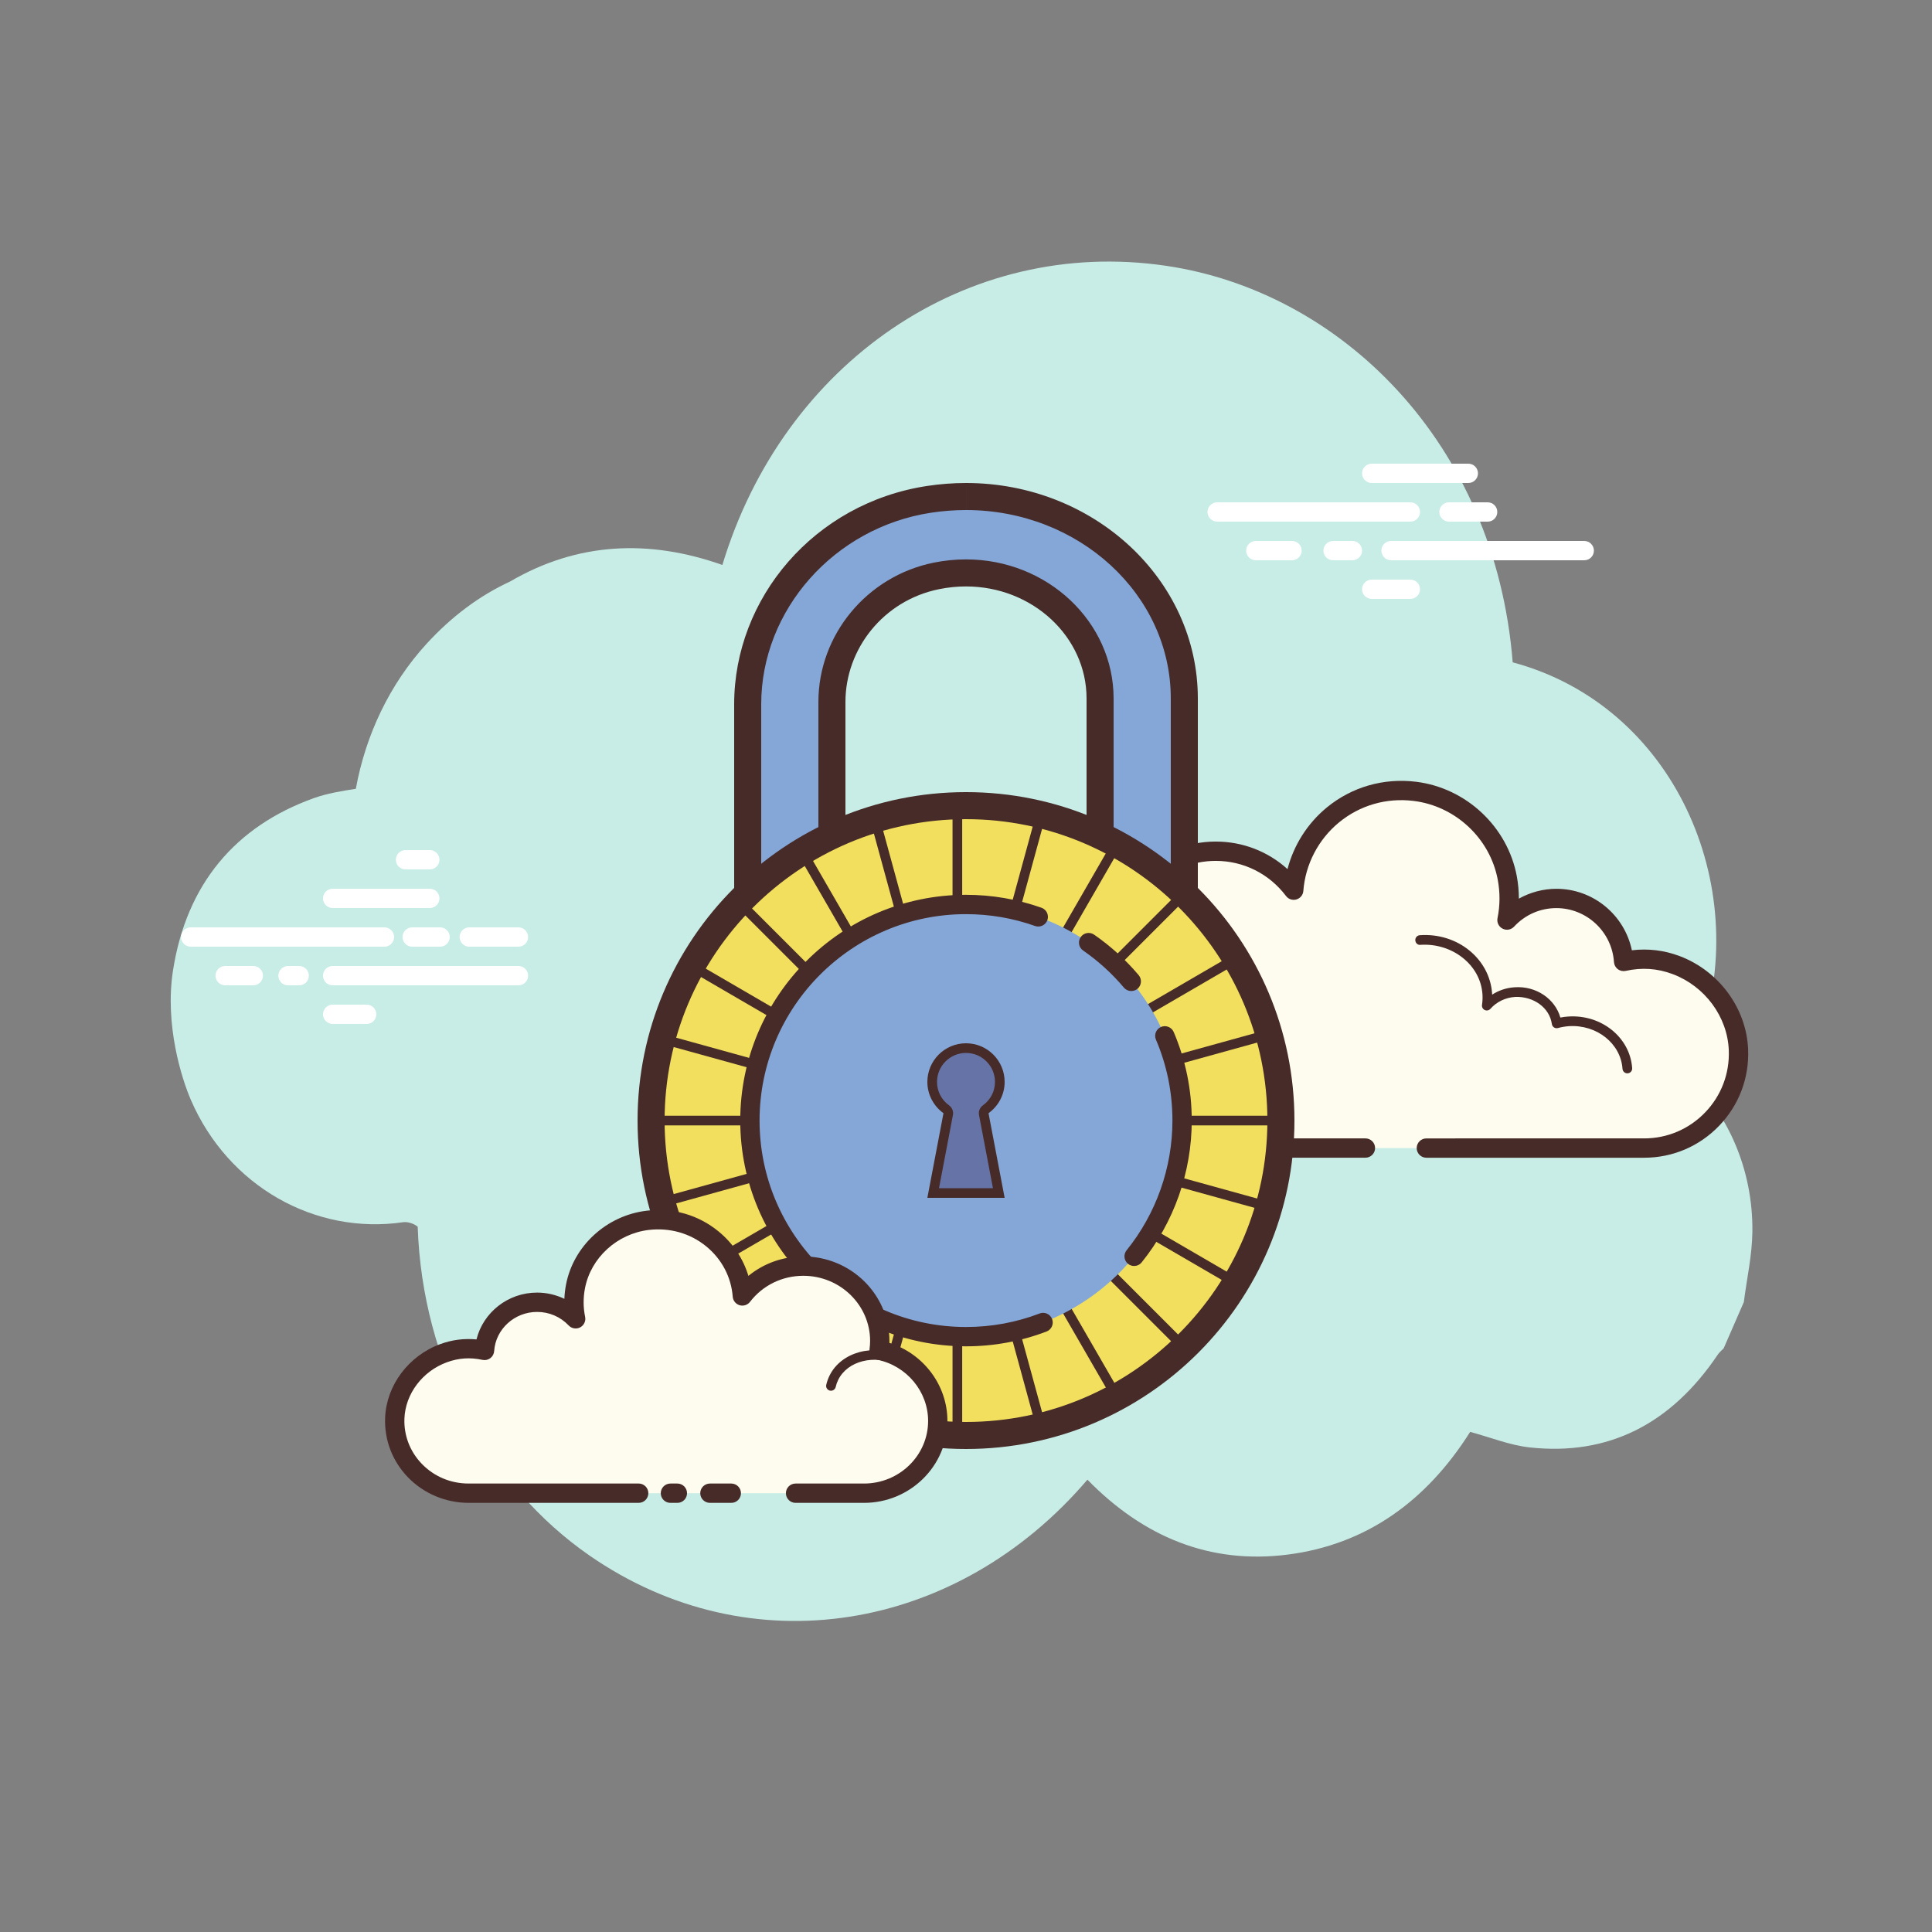 <svg xmlns="http://www.w3.org/2000/svg"  viewBox="0 0 100 100" width="512px" height="512px"><rect x="0" y="0" width="100" height="100" fill="#808080" stroke="none"/><path fill="#c8ede6" d="M87.234,55.551c0.3-0.616,0.566-1.264,0.796-1.943c2.633-7.77-1.349-17.078-9.733-19.325 C77.391,22.9,69.391,15.09,60.356,13.758c-10.341-1.525-19.814,5.044-22.966,15.485c-3.799-1.346-7.501-1.182-10.99,0.857 c-1.583,0.732-3.031,1.812-4.33,3.233c-1.907,2.086-3.147,4.719-3.652,7.495c-0.748,0.118-1.483,0.236-2.176,0.484 c-4.04,1.449-6.589,4.431-7.288,8.923c-0.435,2.797,0.443,5.587,0.933,6.714c1.935,4.455,6.422,6.98,10.981,6.312 c0.227-0.033,0.557,0.069,0.752,0.233c0.241,7.12,3.698,13.417,8.884,17.014c8.321,5.772,19.027,3.994,25.781-3.921 c2.894,2.96,6.338,4.398,10.384,3.876c4.023-0.519,7.147-2.739,9.426-6.349c1.053,0.283,2.051,0.691,3.083,0.804 c4.042,0.442,7.297-1.184,9.732-4.8c0.083-0.124,0.203-0.219,0.306-0.328c0.348-0.798,0.696-1.596,1.044-2.394 c0.155-1.211,0.429-2.423,0.443-3.632C90.742,60.508,89.411,57.54,87.234,55.551z"/><path fill="#fff" d="M19.899 49H9.869c-.276 0-.5-.224-.5-.5s.224-.5.5-.5h10.03c.276 0 .5.224.5.5S20.176 49 19.899 49zM23.28 48.5c0-.276-.224-.5-.5-.5h-1.446c-.276 0-.5.224-.5.5s.224.5.5.5h1.446C23.057 49 23.28 48.776 23.28 48.5zM27.335 48.5c0-.276-.224-.5-.5-.5h-2.546c-.276 0-.5.224-.5.5s.224.5.5.5h2.546C27.112 49 27.335 48.776 27.335 48.5zM27.335 50.5c0-.276-.224-.5-.5-.5h-9.616c-.276 0-.5.224-.5.5s.224.5.5.5h9.616C27.112 51 27.335 50.776 27.335 50.5zM15.987 50.5c0-.276-.224-.5-.5-.5h-.58c-.276 0-.5.224-.5.5s.224.5.5.5h.58C15.763 51 15.987 50.776 15.987 50.5zM13.611 50.5c0-.276-.224-.5-.5-.5h-1.457c-.276 0-.5.224-.5.5s.224.5.5.5h1.457C13.387 51 13.611 50.776 13.611 50.5zM22.746 46.5c0-.276-.224-.5-.5-.5h-5.027c-.276 0-.5.224-.5.5s.224.5.5.5h5.027C22.523 47 22.746 46.776 22.746 46.5zM22.746 44.5c0-.276-.224-.5-.5-.5h-1.257c-.276 0-.5.224-.5.5s.224.5.5.5h1.257C22.523 45 22.746 44.776 22.746 44.5zM19.477 52.5c0-.276-.224-.5-.5-.5h-1.758c-.276 0-.5.224-.5.5s.224.5.5.5h1.758C19.254 53 19.477 52.776 19.477 52.5zM73 27H63c-.276 0-.5-.224-.5-.5S62.724 26 63 26h10c.276 0 .5.224.5.5S73.276 27 73 27zM77 27h-2c-.276 0-.5-.224-.5-.5S74.724 26 75 26h2c.276 0 .5.224.5.5S77.276 27 77 27zM82 29H72c-.276 0-.5-.224-.5-.5S71.724 28 72 28h10c.276 0 .5.224.5.5S82.277 29 82 29zM70 29h-1c-.276 0-.5-.224-.5-.5S68.724 28 69 28h1c.276 0 .5.224.5.5S70.276 29 70 29zM66.875 29H65c-.276 0-.5-.224-.5-.5S64.724 28 65 28h1.875c.276 0 .5.224.5.5S67.151 29 66.875 29zM76 25h-5c-.276 0-.5-.224-.5-.5S70.724 24 71 24h5c.276 0 .5.224.5.5S76.277 25 76 25zM73 31h-2c-.276 0-.5-.224-.5-.5S70.724 30 71 30h2c.276 0 .5.224.5.5S73.276 31 73 31z"/><path fill="#fdfcef" d="M70.674,59.423c0,0-11.691,0-11.762,0c-2.7,0-4.888-2.189-4.888-4.889 c0-2.355,1.666-4.321,3.884-4.784c-0.026-0.206-0.043-0.415-0.043-0.628c0-2.796,2.267-5.063,5.063-5.063 c1.651,0,3.113,0.794,4.037,2.017c0.236-3.113,3.017-5.514,6.27-5.116c2.379,0.291,4.346,2.13,4.784,4.486 c0.14,0.756,0.126,1.489-0.014,2.177c0.638-0.687,1.546-1.119,2.557-1.119c1.85,0,3.361,1.441,3.48,3.261 c0.84-0.186,1.754-0.174,2.717,0.188c1.84,0.691,3.15,2.423,3.227,4.387c0.109,2.789-2.12,5.085-4.885,5.085 c-0.21,0-0.948,0-1.118,0H73.832"/><path fill="#472b29" d="M58.912,59.923h11.762c0.276,0,0.5-0.224,0.5-0.5s-0.224-0.5-0.5-0.5H58.912 c-2.42,0-4.389-1.969-4.389-4.389c0-2.066,1.466-3.873,3.486-4.295c0.255-0.053,0.426-0.293,0.394-0.552 c-0.023-0.186-0.039-0.374-0.039-0.565c0-2.517,2.047-4.563,4.562-4.563c1.438,0,2.765,0.663,3.638,1.818 c0.125,0.166,0.338,0.237,0.54,0.178c0.199-0.059,0.342-0.234,0.357-0.441c0.104-1.377,0.779-2.671,1.85-3.549 c1.083-0.888,2.456-1.282,3.86-1.109c2.166,0.266,3.956,1.943,4.353,4.081c0.124,0.667,0.12,1.335-0.013,1.986 c-0.044,0.22,0.062,0.442,0.262,0.544c0.2,0.104,0.443,0.06,0.595-0.104c0.575-0.618,1.353-0.959,2.19-0.959 c1.569,0,2.878,1.228,2.981,2.794c0.01,0.146,0.082,0.279,0.199,0.366c0.117,0.089,0.268,0.12,0.408,0.089 c0.841-0.185,1.637-0.132,2.433,0.167c1.669,0.627,2.835,2.209,2.903,3.938c0.047,1.207-0.387,2.35-1.221,3.218 c-0.835,0.869-1.959,1.348-3.164,1.348H73.828c-0.276,0-0.5,0.224-0.5,0.5s0.224,0.5,0.5,0.5h11.271 c1.479,0,2.858-0.588,3.884-1.654c1.025-1.066,1.558-2.469,1.5-3.95c-0.083-2.126-1.51-4.069-3.55-4.835 c-0.8-0.301-1.626-0.398-2.468-0.299c-0.377-1.822-1.998-3.182-3.905-3.182c-0.684,0-1.354,0.18-1.944,0.51 c0-0.386-0.035-0.772-0.106-1.159c-0.477-2.562-2.621-4.573-5.215-4.891c-1.679-0.205-3.32,0.266-4.616,1.328 c-1.003,0.823-1.716,1.951-2.038,3.193c-1.012-0.916-2.319-1.426-3.714-1.426c-3.067,0-5.562,2.496-5.562,5.563 c0,0.083,0.002,0.166,0.007,0.248c-2.254,0.673-3.848,2.776-3.848,5.164C53.523,57.507,55.94,59.923,58.912,59.923z"/><path fill="#fdfcef" d="M73.507,48.655c1.808-0.119,3.365,1.13,3.476,2.789c0.014,0.206,0.005,0.409-0.025,0.606 c0.349-0.394,0.865-0.661,1.458-0.7c1.085-0.071,2.022,0.645,2.158,1.62c0.197-0.054,0.403-0.09,0.616-0.104 c1.582-0.104,2.944,0.989,3.042,2.441"/><path fill="#472b29" d="M84.231,55.556c0.006,0,0.012,0,0.017-0.001c0.138-0.009,0.242-0.128,0.233-0.266 c-0.107-1.587-1.588-2.789-3.308-2.674c-0.137,0.009-0.273,0.026-0.409,0.053c-0.274-0.968-1.256-1.645-2.366-1.567 c-0.425,0.027-0.823,0.159-1.164,0.382c0-0.019-0.002-0.037-0.003-0.056c-0.12-1.795-1.787-3.16-3.742-3.021 c-0.138,0.009-0.242,0.128-0.233,0.266c0.009,0.138,0.124,0.255,0.266,0.232c1.651-0.105,3.108,1.037,3.21,2.557 c0.012,0.184,0.004,0.37-0.023,0.553c-0.017,0.109,0.041,0.217,0.141,0.264s0.219,0.022,0.293-0.061 c0.323-0.365,0.78-0.584,1.287-0.617c0.951-0.034,1.775,0.556,1.894,1.404c0.01,0.071,0.05,0.135,0.11,0.175 c0.06,0.039,0.133,0.051,0.204,0.032c0.187-0.051,0.377-0.083,0.567-0.097c1.44-0.092,2.687,0.896,2.775,2.209 C83.991,55.455,84.101,55.556,84.231,55.556z"/><path fill="#fdfcef" d="M56.932,50.323c1.699-0.801,3.664-0.234,4.389,1.267c0.09,0.186,0.157,0.379,0.201,0.574"/><path fill="#472b29" d="M61.522,52.414c0.018,0,0.037-0.002,0.056-0.006c0.134-0.031,0.219-0.165,0.188-0.3 c-0.049-0.217-0.123-0.428-0.219-0.627c-0.783-1.621-2.902-2.239-4.721-1.385c-0.125,0.06-0.179,0.208-0.12,0.333 c0.059,0.126,0.209,0.176,0.333,0.12c1.574-0.744,3.394-0.227,4.058,1.149c0.08,0.165,0.141,0.34,0.182,0.521 C61.305,52.336,61.408,52.414,61.522,52.414z"/><path fill="#84a7d7" d="M50,62.668c-0.636,0-1.282-0.05-1.921-0.147c-5.347-0.817-9.379-5.376-9.379-10.605V36.453 c0-5.229,4.032-9.788,9.379-10.605C48.718,25.75,49.364,25.7,50,25.7c6.23,0,11.3,4.689,11.3,10.453v16.062 C61.3,57.979,56.23,62.668,50,62.668z M50,29.654c-0.511,0-1.027,0.052-1.538,0.156c-3.13,0.635-5.402,3.378-5.402,6.522v15.702 c0,3.144,2.272,5.888,5.402,6.523c0.51,0.104,1.026,0.156,1.537,0.156l0,0c1.842,0,3.577-0.67,4.888-1.888 c1.324-1.23,2.054-2.869,2.054-4.612V36.153C56.94,32.569,53.827,29.654,50,29.654z"/><path fill="#472b29" d="M50.001,25v1.4c5.844,0,10.599,4.375,10.599,9.753v16.061c0,5.378-4.755,9.753-10.6,9.753 c-0.6,0-1.211-0.047-1.815-0.139c-5.008-0.766-8.785-5.028-8.785-9.914V36.453c0-4.885,3.777-9.147,8.785-9.914 C48.789,26.447,49.399,26.4,50,26.4L50.001,25 M50,59.415c4.213,0,7.64-3.23,7.64-7.2V36.154c0-3.97-3.427-7.2-7.64-7.2 c-0.557,0-1.121,0.057-1.677,0.17c-3.455,0.702-5.963,3.734-5.963,7.209v15.703c0,3.475,2.508,6.507,5.963,7.209 C48.879,59.357,49.443,59.415,50,59.415 M50,25c-0.664,0-1.342,0.051-2.026,0.155C42.141,26.048,38,30.958,38,36.453v15.463 c0,5.495,4.141,10.405,9.974,11.298c0.685,0.105,1.362,0.155,2.026,0.155c6.617,0,12-5.003,12-11.154V36.154 C62,30.003,56.617,24.999,50,25L50,25z M50,58.015c-0.456,0-0.924-0.046-1.398-0.142c-2.882-0.585-4.842-3.095-4.842-5.837V36.333 c0-2.742,1.96-5.251,4.842-5.837c0.474-0.096,0.942-0.142,1.398-0.142c3.44,0,6.24,2.602,6.24,5.8v16.061 C56.24,55.413,53.441,58.015,50,58.015L50,58.015z"/><g><path fill="#f2df5e" d="M50 41.7A16.3 16.3 0 1 0 50 74.3A16.3 16.3 0 1 0 50 41.7Z"/><path fill="#472b29" d="M50,42.4c8.602,0,15.6,6.998,15.6,15.6S58.602,73.6,50,73.6S34.4,66.602,34.4,58 S41.398,42.4,50,42.4 M50,41c-9.389,0-17,7.611-17,17s7.611,17,17,17s17-7.611,17-17S59.389,41,50,41L50,41z"/></g><g><path fill="#472b29" d="M49.303 41.895H49.803V74.106H49.303z"/></g><g><path fill="#472b29" d="M33.447 57.75H65.658V58.25H33.447z"/></g><g><path fill="#472b29" d="M33.447 57.75H65.657V58.25H33.447z" transform="rotate(-45.001 49.552 58)"/><path fill="#472b29" d="M33.448 57.75H65.658V58.251H33.448z" transform="rotate(-60.033 49.553 58.001)"/><path fill="#472b29" d="M45.548 73.601L45.065 73.47 53.558 42.399 54.04 42.53z"/><path fill="#472b29" d="M34.098 62.538L33.965 62.056 65.008 53.462 65.141 53.944z"/><path fill="#472b29" d="M35.758 66.313L35.506 65.882 63.348 49.687 63.6 50.118z"/></g><g><path fill="#472b29" d="M49.302 41.895H49.802V74.105H49.302z" transform="rotate(-45.001 49.554 58.002)"/><path fill="#472b29" d="M49.302 41.895H49.803V74.105H49.302z" transform="rotate(-30 49.551 58.003)"/><path fill="#472b29" d="M53.558 73.601L45.065 42.53 45.548 42.399 54.04 73.47z"/><path fill="#472b29" d="M65.008 62.538L33.965 53.944 34.098 53.462 65.141 62.056z"/><path fill="#472b29" d="M63.348 66.313L35.506 50.118 35.758 49.687 63.6 65.882z"/></g><g><path fill="#84a7d7" d="M50 46.816A11.184 11.184 0 1 0 50 69.184A11.184 11.184 0 1 0 50 46.816Z"/></g><g><path fill="#472b29" d="M50,69.685c-6.443,0-11.685-5.241-11.685-11.685S43.557,46.315,50,46.315 c1.34,0,2.654,0.226,3.908,0.67c0.261,0.093,0.396,0.379,0.305,0.639c-0.093,0.261-0.38,0.397-0.639,0.305 c-1.146-0.407-2.349-0.613-3.574-0.613c-5.892,0-10.685,4.793-10.685,10.685S44.108,68.685,50,68.685 c1.313,0,2.595-0.235,3.811-0.7c0.256-0.099,0.547,0.03,0.646,0.288s-0.03,0.547-0.288,0.646 C52.837,69.427,51.435,69.685,50,69.685z"/></g><g><path fill="#472b29" d="M58.701,65.527c-0.11,0-0.222-0.036-0.314-0.111c-0.215-0.174-0.248-0.488-0.074-0.703 c1.529-1.892,2.372-4.275,2.372-6.713c0-1.455-0.287-2.864-0.854-4.19c-0.108-0.254,0.01-0.548,0.264-0.656 c0.251-0.107,0.548,0.009,0.656,0.264c0.619,1.45,0.934,2.992,0.934,4.583c0,2.666-0.922,5.272-2.595,7.342 C58.991,65.464,58.847,65.527,58.701,65.527z"/></g><g><path fill="#472b29" d="M58.555,51.296c-0.143,0-0.283-0.061-0.383-0.178c-0.614-0.729-1.324-1.375-2.109-1.918 c-0.228-0.157-0.284-0.469-0.127-0.695c0.156-0.229,0.469-0.285,0.695-0.127c0.858,0.593,1.634,1.298,2.307,2.096 c0.178,0.211,0.15,0.526-0.061,0.705C58.783,51.257,58.669,51.296,58.555,51.296z"/></g><g><path fill="#6673a7" d="M48.302,61.75l0.777-4.084c0.019-0.096-0.021-0.192-0.099-0.25c-0.457-0.33-0.73-0.859-0.73-1.416 c0-0.965,0.785-1.75,1.75-1.75s1.75,0.785,1.75,1.75c0,0.557-0.273,1.086-0.73,1.416c-0.078,0.058-0.117,0.154-0.099,0.25 l0.777,4.084H48.302z"/><path fill="#472b29" d="M50,54.5c0.827,0,1.5,0.673,1.5,1.5c0,0.484-0.229,0.926-0.627,1.214 c-0.158,0.114-0.235,0.308-0.199,0.499l0.721,3.787h-2.792l0.721-3.787c0.036-0.191-0.041-0.385-0.199-0.499 C48.729,56.926,48.5,56.484,48.5,56C48.5,55.173,49.173,54.5,50,54.5 M50,54c-1.105,0-2,0.895-2,2 c0,0.668,0.331,1.256,0.834,1.619L48,62h4l-0.834-4.381C51.669,57.256,52,56.668,52,56C52,54.895,51.105,54,50,54L50,54z"/></g><g><path fill="#fdfcef" d="M41.178,77.287c1.883,0,3.517,0,3.54,0c2.11,0,3.821-1.674,3.821-3.739 c0-1.802-1.302-3.305-3.035-3.66c0.02-0.158,0.034-0.317,0.034-0.48c0-2.139-1.772-3.873-3.957-3.873 c-1.29,0-2.433,0.607-3.155,1.543c-0.185-2.381-2.358-4.218-4.9-3.913c-1.859,0.223-3.397,1.629-3.739,3.431 c-0.11,0.578-0.098,1.139,0.011,1.665c-0.498-0.525-1.208-0.856-1.998-0.856c-1.446,0-2.627,1.102-2.72,2.494 c-0.657-0.142-1.371-0.133-2.123,0.143c-1.438,0.528-2.462,1.853-2.522,3.356c-0.085,2.133,1.657,3.889,3.818,3.889 c0.164,0,0.741,0,0.874,0h7.934 M34.701,77.287h0.36"/><path fill="#472b29" d="M44.718,77.788h-3.54c-0.276,0-0.5-0.224-0.5-0.5s0.224-0.5,0.5-0.5h3.54 c1.831,0,3.321-1.453,3.321-3.239c0-1.524-1.108-2.858-2.636-3.17c-0.256-0.053-0.429-0.294-0.396-0.554 c0.018-0.137,0.03-0.275,0.03-0.417c0-1.86-1.551-3.373-3.457-3.373c-1.092,0-2.098,0.491-2.76,1.349 c-0.126,0.164-0.341,0.231-0.539,0.174c-0.198-0.06-0.339-0.234-0.355-0.44c-0.079-1.02-0.565-1.944-1.369-2.604 c-0.829-0.68-1.885-0.979-2.973-0.853c-1.646,0.197-3.006,1.442-3.307,3.027c-0.094,0.495-0.091,0.99,0.009,1.472 c0.045,0.219-0.06,0.441-0.258,0.545c-0.197,0.102-0.44,0.063-0.594-0.1c-0.428-0.451-1.009-0.7-1.635-0.7 c-1.169,0-2.145,0.891-2.221,2.027c-0.01,0.146-0.082,0.278-0.198,0.366c-0.116,0.087-0.264,0.12-0.406,0.089 c-0.639-0.138-1.243-0.098-1.846,0.125c-1.262,0.463-2.144,1.631-2.195,2.905c-0.035,0.876,0.283,1.709,0.895,2.346 c0.635,0.66,1.496,1.024,2.423,1.024h8.807c0.276,0,0.5,0.224,0.5,0.5s-0.224,0.5-0.5,0.5h-8.807 c-1.185,0-2.331-0.485-3.144-1.331c-0.803-0.836-1.219-1.929-1.173-3.078c0.067-1.675,1.212-3.204,2.849-3.806 c0.61-0.225,1.24-0.304,1.88-0.244c0.344-1.396,1.629-2.424,3.135-2.424c0.493,0,0.977,0.113,1.414,0.323 c0.009-0.242,0.037-0.484,0.083-0.727c0.381-2.009,2.096-3.585,4.17-3.833c1.365-0.167,2.685,0.218,3.726,1.071 c0.748,0.613,1.278,1.409,1.546,2.302c0.791-0.648,1.786-1.007,2.842-1.007c2.458,0,4.457,1.962,4.457,4.373 c0,0.034,0,0.068-0.001,0.103c1.764,0.555,3.003,2.188,3.003,4.038C49.039,75.886,47.101,77.788,44.718,77.788z M35.061,77.788 h-0.36c-0.276,0-0.5-0.224-0.5-0.5s0.224-0.5,0.5-0.5h0.36c0.276,0,0.5,0.224,0.5,0.5S35.337,77.788,35.061,77.788z"/><g><path fill="#472b29" d="M43.011,71.984c-0.018,0-0.036-0.002-0.055-0.006c-0.135-0.03-0.22-0.164-0.189-0.299 c0.037-0.164,0.094-0.325,0.17-0.479c0.604-1.224,2.272-1.677,3.722-1.007c0.125,0.058,0.18,0.206,0.122,0.331 c-0.058,0.126-0.207,0.179-0.332,0.122c-1.201-0.556-2.577-0.208-3.063,0.774c-0.058,0.118-0.102,0.242-0.13,0.367 C43.229,71.905,43.126,71.984,43.011,71.984z"/></g><g><path fill="#472b29" d="M37.852,77.788h-1.107c-0.276,0-0.5-0.224-0.5-0.5s0.224-0.5,0.5-0.5h1.107 c0.276,0,0.5,0.224,0.5,0.5S38.129,77.788,37.852,77.788z"/></g></g></svg>